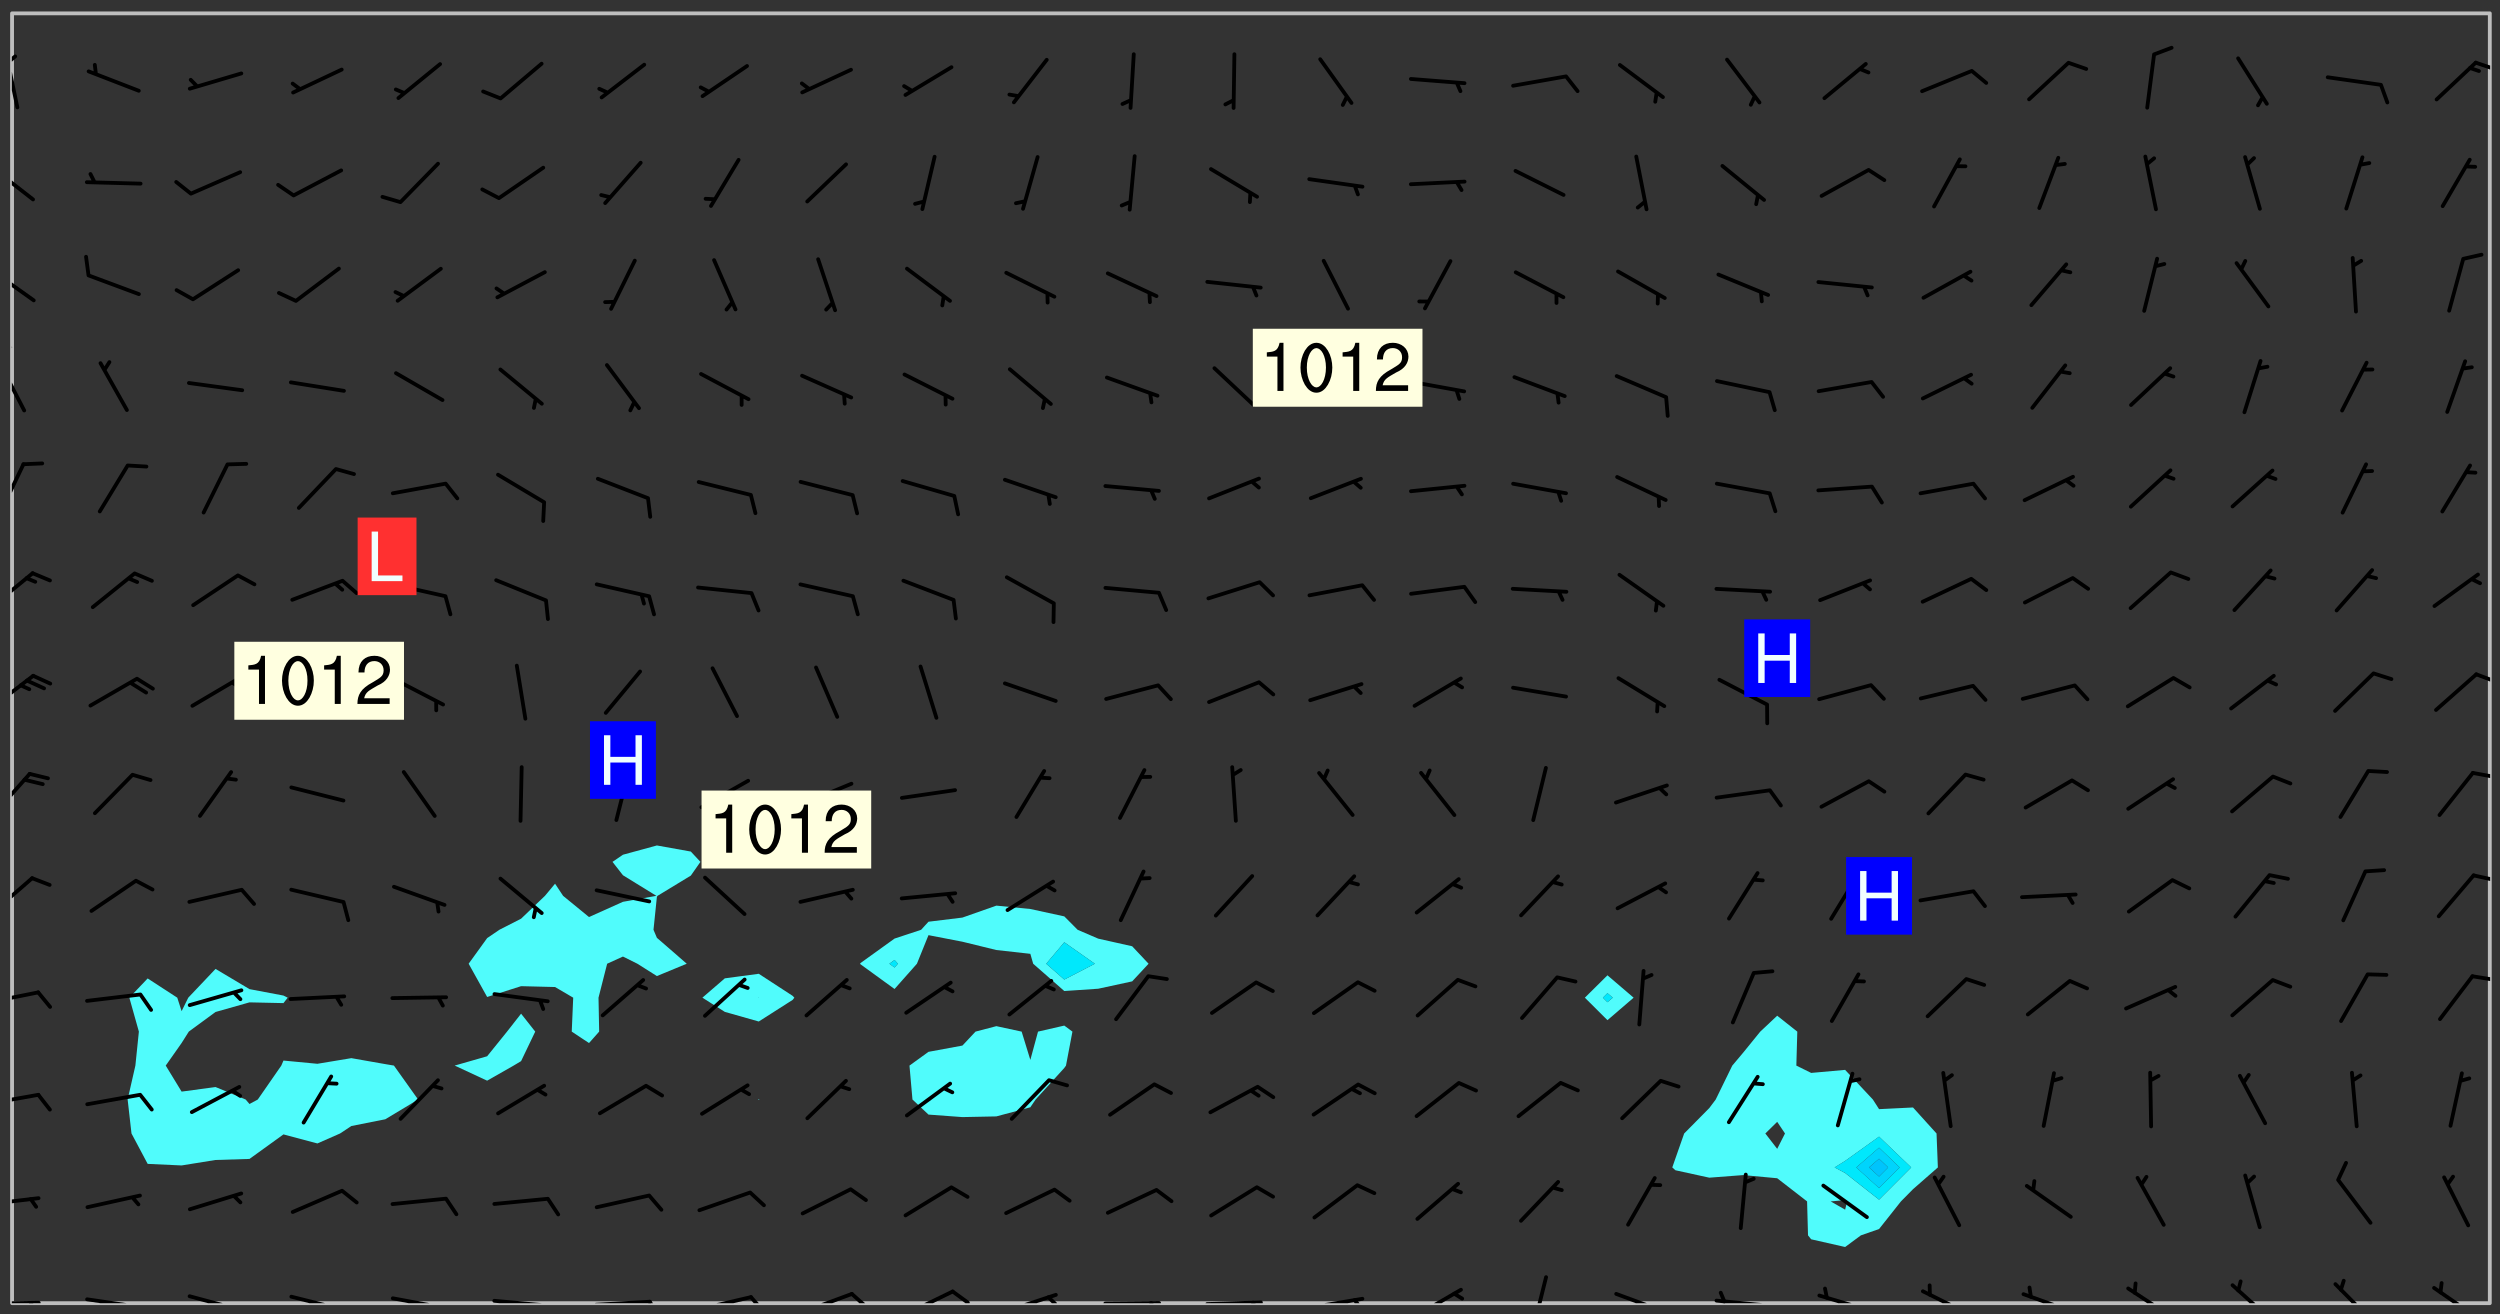 <svg xmlns="http://www.w3.org/2000/svg" role="img" xmlns:xlink="http://www.w3.org/1999/xlink" viewBox="142.45 309.95 326.84 171.84"><rect x="142.45" y="309.95" width="326.84" height="171.84" fill="#333333" stroke="none"/><defs><clipPath id="a"><path d="M144 311.672h1v168.656h-1zm0 0"/></clipPath><clipPath id="b"><path d="M144 311.672h324v168.656H144zm0 0"/></clipPath><clipPath id="c"><path d="M467 311.672h1v168.656h-1zm0 0"/></clipPath><clipPath id="d"><path d="M144 480h4v.328h-4zm0 0"/></clipPath><clipPath id="e"><path d="M146 480h2v.328h-2zm0 0"/></clipPath><clipPath id="f"><path d="M153 479h9v1.328h-9zm0 0"/></clipPath><clipPath id="g"><path d="M160 480h2v.328h-2zm0 0"/></clipPath><clipPath id="h"><path d="M166 479h9v1.328h-9zm0 0"/></clipPath><clipPath id="i"><path d="M173 480h2v.328h-2zm0 0"/></clipPath><clipPath id="j"><path d="M180 479h8v1.328h-8zm0 0"/></clipPath><clipPath id="k"><path d="M187 480h2v.328h-2zm0 0"/></clipPath><clipPath id="l"><path d="M193 479h8v1.328h-8zm0 0"/></clipPath><clipPath id="m"><path d="M200 480h2v.328h-2zm0 0"/></clipPath><clipPath id="n"><path d="M206 479h9v1.328h-9zm0 0"/></clipPath><clipPath id="o"><path d="M213 480h3v.328h-3zm0 0"/></clipPath><clipPath id="p"><path d="M220 479h8v1.328h-8zm0 0"/></clipPath><clipPath id="q"><path d="M227 479h2v1.328h-2zm0 0"/></clipPath><clipPath id="r"><path d="M233 479h8v1.328h-8zm0 0"/></clipPath><clipPath id="s"><path d="M240 479h3v1.328h-3zm0 0"/></clipPath><clipPath id="t"><path d="M246 478h9v2.328h-9zm0 0"/></clipPath><clipPath id="u"><path d="M253 478h3v2.328h-3zm0 0"/></clipPath><clipPath id="v"><path d="M260 478h8v2.328h-8zm0 0"/></clipPath><clipPath id="w"><path d="M266 478h4v2.328h-4zm0 0"/></clipPath><clipPath id="x"><path d="M273 478h8v2.328h-8zm0 0"/></clipPath><clipPath id="y"><path d="M279 479h2v1.328h-2zm0 0"/></clipPath><clipPath id="z"><path d="M286 480h9v.328h-9zm0 0"/></clipPath><clipPath id="A"><path d="M292 480h2v.328h-2zm0 0"/></clipPath><clipPath id="B"><path d="M300 479h8v1.328h-8zm0 0"/></clipPath><clipPath id="C"><path d="M306 480h2v.328h-2zm0 0"/></clipPath><clipPath id="D"><path d="M313 479h8v1.328h-8zm0 0"/></clipPath><clipPath id="E"><path d="M319 479h2v1.328h-2zm0 0"/></clipPath><clipPath id="F"><path d="M327 478h7v2.328h-7zm0 0"/></clipPath><clipPath id="G"><path d="M342 476h3v4.328h-3zm0 0"/></clipPath><clipPath id="H"><path d="M353 478h8v2.328h-8zm0 0"/></clipPath><clipPath id="I"><path d="M366 479h9v1.328h-9zm0 0"/></clipPath><clipPath id="J"><path d="M367 478h2v2.328h-2zm0 0"/></clipPath><clipPath id="K"><path d="M380 479h8v1.328h-8zm0 0"/></clipPath><clipPath id="L"><path d="M393 478h8v2.328h-8zm0 0"/></clipPath><clipPath id="M"><path d="M406 478h8v2.328h-8zm0 0"/></clipPath><clipPath id="N"><path d="M420 478h7v2.328h-7zm0 0"/></clipPath><clipPath id="O"><path d="M434 477h6v3.328h-6zm0 0"/></clipPath><clipPath id="P"><path d="M447 477h6v3.328h-6zm0 0"/></clipPath><clipPath id="Q"><path d="M460 478h7v2.328h-7zm0 0"/></clipPath><clipPath id="R"><path d="M144 466h4v2h-4zm0 0"/></clipPath><clipPath id="S"><path d="M144 452h4v3h-4zm0 0"/></clipPath><clipPath id="T"><path d="M144 439h4v3h-4zm0 0"/></clipPath><clipPath id="U"><path d="M465 437h3v2h-3zm0 0"/></clipPath><clipPath id="V"><path d="M144 424h3v6h-3zm0 0"/></clipPath><clipPath id="W"><path d="M465 424h3v2h-3zm0 0"/></clipPath><clipPath id="X"><path d="M144 410h3v7h-3zm0 0"/></clipPath><clipPath id="Y"><path d="M465 410h3v2h-3zm0 0"/></clipPath><clipPath id="Z"><path d="M144 398h4v5h-4zm0 0"/></clipPath><clipPath id="aa"><path d="M465 397h3v3h-3zm0 0"/></clipPath><clipPath id="ab"><path d="M144 384h3v6h-3zm0 0"/></clipPath><clipPath id="ac"><path d="M144 370h2v8h-2zm0 0"/></clipPath><clipPath id="ad"><path d="M144 357h2v7h-2zm0 0"/></clipPath><clipPath id="ae"><path d="M144 355h1v3h-1zm0 0"/></clipPath><clipPath id="af"><path d="M144 344h4v6h-4zm0 0"/></clipPath><clipPath id="ag"><path d="M144 331h4v6h-4zm0 0"/></clipPath><clipPath id="ah"><path d="M144 316h1v9h-1zm0 0"/></clipPath><clipPath id="ai"><path d="M144 317h1v2h-1zm0 0"/></clipPath><clipPath id="aj"><path d="M465 317h3v3h-3zm0 0"/></clipPath><g id="ak" clip-path="url(#clip1)"><path fill="#fff" fill-opacity="0" fill-rule="evenodd" d="M0 0h1000v1000H0zm0 0"/><path fill="#d3d3d3" fill-opacity="0" fill-rule="evenodd" d="M162.152 355.867l-.234.293.059.234.117.172.176.234.293.348.113.059.117-.172.059-.234.176-.176.465-.176h.699l.234.293.289.816.059.176.176.23.352.234.699.699.172.176.234.348.234.41.289.582.41.465.23.234.234.176.117.23.176.293.172 1.164v.234l.059.289.059.117.117.117.348.41.117.172.176.176.176.234.117.172.172.352.059.234.234.406.234-.059-.176.176-.059.93h-.582l-.234-.113-.348.113-.117.117-.059.293-.059.176-.117.172-.465.293-.059.234-.059.113v.645l.059.172v.41l.059.059v.406l.059.406.117.176.059.059.23.641-.059.293v.699l-.059.582v.234l-.059.23-.055.352v1.922l.055.117h.426l-.367.117-.023.352.891 1.168 1.742.539 1.34.359v.539l.09.809.535.715 1.52.27.891-.086.09 1.164.535.18 1.16-.18 2.055-.984 1.16-.363 1.879-.176 1.695-.18-.18.719-1.516.086-1.25.09-.805.27-1.074.809.27.719.535.898-.18.625-.266.809.266 1.078.625.898.805.18 1.25-.18-.266.723.098.504.055.293v.172l.059.293v.406l.176.117.352.117h.406l.293-.176.113-.117.059-.117.117-.23.059-.176.352-.465.23-.176.176-.059.176.059.059.176.117.988.055.469.059.172.117.234.176.059.816.059h.289l.117.234.059.406.059.352v1.105l.117.293.117.348.289.699.176.352.582.754.352.176.172.059.469.234.641.465.348.234.293.176.293.055.23.062.816.348.293.176.113.172.352.352.117.176.523.641v.289l.059.352v.348l.059.352.059.289.117.059.172.059h.176l.582.234.176.117.176.289.176.234.113.234.293.23.117.117v.41l.059.055.289.234.234.117.059.117.117.172.059.117.23.234.059.176.234.059.117.059-.117.113-.059.117v.117l-.117.293-.117.289v.582l.176.117.117.059.059.117.117.117.113.059.176.348.059.352.059.406v.176l-.059.176-.117.699v.172l.117.176.293.293h.406l.176.117.117.172.117.293v.234h-.527l-.23-.234h-.234l-.176.059-.059.699.059.348.117.176.176.41.117.23.289.469.176.055h.523l.234.059.758.641.059.293v.234l.059.059.23.348v.352l-.117.172v.293l.293.289.293.176.172.059.293.176.293.117.582.406.289.234.293.176.219.16.016.012.23.176.641.523.176.234.117.176.176.176.113.172v.641l.117.176.469.117.582.117.234.059.23.113.293.117.113.059.586.352.289.172.176.062.176.055.176.059.699.352.289.176.234.055.289.176.234.117.641.406.293.117.172.059.234.059.41.059.23.059.234.117.059.172-.41.176.469.059.059.293.113.234.176.055.234.059.176.059.406.117.641.234.117.172.059.234v.176l-.059.117-.059.406.234.234.117.059.348.117.641.23.176.117.289.117.176.176.234.465.582 1.105.176.176.348.176.176.117.352.117 1.047.523.234.059.465.113.293.059.465.176.758.582.234.234.348.465.176.176.289.234.816.699.293.176.289.289.293.176.293.289.695.641.176.176.293.234.289.234.469.289.641.582.348.234.234.293.348.348.352.465.934.992.348.406.117.176.234.059.113.117.645.176.23.113.234.059.293.176.23.117.934.699.406.406.234.176.406.176.234.117.816.348.348.234.234.117.293.289.23.117.758.352.352.172.23.059.293.117.234.059.871.176h.816l.469.23.172.059.875.699.465.117.293.059.176.059.23.059.469.059.348.059.352.059.406.059h.293l.172.059v.23l.176.176h.293l.348.059.352.059.699.117h.641l.465-.234.293-.176.172-.117.41-.172.289-.176.934-.465.469-.293.523-.293.465-.172.465-.176 1.051-.465.289-.117.41-.117.289-.117.527-.176 1.516-.699.582-.348.289-.059.293-.059.348-.117.875-.23.352-.117h.113l.234-.059.875-.234.234-.059h.812l.352-.059.816-.117.172-.059.352-.055.293-.059.23-.059.816-.176.176-.059h.348l.234-.059.465-.117.758-.172.234-.059h.348l.41-.117.289-.059 1.285-.059h.289l.41-.059.23-.059h.176l.875-.117h.406l.41-.117h.348l.352-.113.871-.059h1.75l1.047.289.41.117.289.117.352.117.289.117 1.051.172.289.059h.293l.293.059.172.059.41.059.172.059.117.059h.117l.117.059.352.059h.113l.41.066 1.922.395 1.926.395 1.52.449 1.695.719 2.145.805 1.605-.719 1.43-.805 1.16-1.078 1.25-.449 3.035-.719 1.875-.359 2.145-1.348 2.234-1.254 2.5-1.258 1.695-.449 1.785-.18 1.16-.27.625.539 1.34-.27.715-.988.984-1.344.445-.18.805-.359 1.875-.539 1.785-.449 1.25-.27 1.16-.09 1.699-.09 1.961-.27 1.25-.09h.539l.625-.09h.891l2.145-.18 2.41-.18 2.59-.09 1.695.18 1.609.09 1.43.359 1.16.719 1.875.988 1.16 1.527.266.715.629.09.355.898.535.539.535 1.527 1.074.359h.535l-.805.535.09 1.707.715 2.695.891.805.895.988.715 1.258 1.785.539 1.52-.18.355 1.344 1.609-.805.98-.539.27.27.316-.215.219-.145.801.449.449-.359h.355l.535-.27.539-.719.535-.27.625-.988 1.16.449.84.371 1.395.617 1.695-.18h1.605l1.785.09.18-1.707.535-1.344.805.27.492.848.402.406-.09.539v.359l.715.449.711-.27h1.43l.359.988.445 1.258.715 1.344 1.25.629 1.695.629.715-.18.18-.539.98-.09.449.359.086 1.258-.266.629-.535.18v.539l.715.984.266.539.984.988.801 1.078-.266.359-.09.898-.625 2.332-.355 2.066-.09 1.793-.18.719-.09.539v1.438l-.98 1.883-.359 1.707-.535.898-.805 1.168-.266.539 2.055 1.254.086.359-.355.539-.09-.18v.809l.09 1.438-.445.715-1.074.094-.266.715.535.898.805.719 1.16.809 1.34.27.445.359-.355.449-1.789-.09-1.25-.449-.715-.719-.625-.09-.176 3.59-.188 1.309h89.359V311.703h-55.27v49.082l.762.125 3.289.543 2.023 2.836v2.754l2.352.332 2.348.332h4.051l-1.379 4.16-2.023.707-2.023.703-.543.344-2.594 1.617-.188.117-2.023-2.078-.73-2.742-2.672-2.078-1.375-3.5-.066-.082-1.957-2.672 2.75-1.418v-49.082H294.422v91.414l.117.031.133.012.074.074.105.047.09.059.086.059.09.059.297.297.059.09.031.117.027.117.016.137-.031.117-.059.09-.059.086-.043.105-.047.102-.027.121v.145l.176.27.148.148.074.086.074.074.043.105.062.09.059.086.043.105.059.09.047.102.043.105.059.086.117.18.074.074.062.086.059.09.043.105.059.09.059.086.062.09.059.09.043.102.117.18.074.074.059.086.074.074.09.059.105.047h.148l.133-.016.133.016.102-.047.074-.074.047-.102-.016-.133v-.148l-.047-.105-.027-.117-.047-.102-.027-.121-.043-.102-.062-.09-.043-.102-.043-.105-.031-.117-.016-.133-.012-.137.086-.059.059-.086.121-.031.043.105.016.133v.117l.059.102.059.09.09.059.148.148.059.09.043.105-.012.102.086.059.105.047.086.059.09.059.074.074-.117.027-.105.047-.086.059-.074.074-.059.09-.062.086-.027.121-.047.102-.043.105-.031.117-.012.133-.016.133v.148l.027.117.047.105.043.102.059.09.074.074.09.059.074.074.09.059.059.09.043.105.047.102.117.031.133.016h.148l.117-.031.105.043.043.105.047.102.027.121L299.5 410l.027.117.031.121.027.117.105.043.102.047.133-.016.148.148.062.086.074.074.07.074.09.062.105.043.102.043.117.031.137.016.117-.031.074-.074.027-.117-.012-.133-.031-.121-.027-.117.043-.105h.117l.09.062.117.027h.148l.133.016h.148l.133.016.133-.016h.148l.133-.016.133-.012.137.012.117-.027.133-.016.191-.059-.059.176-.016.133-.027.121-.016.133-.059.086-.133.016-.105.047-.105.043-.117.031-.117.027-.266.031h-.148l-.133.016-.074.074.059.086.148.148.117.18.074.07.09.062.09.059.086.059.09.059.102.043.105.062.105.043.086.059.105.047.102.043.18.117.059.09-.043.102-.047.105.016.133.223.223.059.09.043.102.031.121.043.102.016.133.031.117.012.137.031.117.148.148.102.043.105.043.117.031.133.016.137.016h.117l.117-.031.09-.059.043-.105.047-.102.043-.105.031-.117.012-.133v-.148l-.012-.133-.016-.133-.031-.117-.043-.105-.047-.105-.043-.102-.043-.105-.016-.133.016-.133.027-.117.031-.117.027-.121.047-.102.09-.059.086-.062.074-.074.09-.059.223-.223.059-.086.074-.074.117-.18.059-.086v-.148l-.074-.074-.102-.047-.105-.043-.102-.043-.059-.09-.047-.105-.027-.117.09-.059.117-.031.102-.043.18-.117.148-.148.012-.133-.012-.105-.09-.059-.133.016h-.148l-.133.016-.133-.016-.121-.031-.086-.059-.074-.074-.059-.09-.062-.086-.117-.18-.059-.086.031-.121.086-.059.121-.031.059-.086v-.121l-.031-.117-.059-.09-.059-.086-.047-.105-.027-.117-.016-.133.059-.09.074-.074.09-.059.117-.18.074-.074.059-.086.148-.148.121-.031.133-.016.133.016.074.074.043.105.016.133-.031.117-.117.031-.133.012-.148.148-.043.105-.047.102-.027.121-.031.117v.148l.031.117.043.105.059.09.074.07.074.074.117.031.121.027.117-.027.133-.016h.117l.09.059.074.074.047.105.059.086.102.047.133.016.105.043.086.059-.012.105-.074.074-.18.117-.059.09-.09.059-.07.074-.074.074-.062.09-.027.117-.016.133.016.133-.016.133v.148l.016.133.027.117.031.121.074.074.09.059.086.059.09.059.117.031v.086l-.102.047-.09.059-.266.031-.117.027h-.148l-.105.043-.102.047-.059.09-.062.234-.012.133-.031.121-.016.133v.293l-.012.133.012.137.016.133.133.016.133.012.121.031.086.059.074.074.047.105.043.102.016.133v.445l-.016.133v.445l.031.266.027.117.016.133.031.117.086.211.031.266v.148l-.031.117-.027.117-.031.121-.027.117-.031.117-.031.121-.012.133-.016.133.09.059.117-.031.102.016.047.105-.031.266v.441l-.043.105-.047.105-.043.102-.043.105-.059.086-.031.121-.043.117-.031.117-.016.133.016.133.059.09.105.047.086.059.059.086-.012.137-.031.117-.043.102v.445l-.016.133v.148l-.031.117-.043.105-.027.117-.047.105-.043.102-.031.121-.027.117-.031.133-.031.117-.027.117-.043.105-.031.117-.031.121-.012.133-.016.133v.297l.027.117v.148l.047.398.027.117.059.09.121.031h.148l.133-.016.059.09v.117l-.059.09-.09.059-.102.043-.105.047-.09.059-.086.059-.137.016-.117-.031-.133-.016-.102.047-.062.086-.012.137-.016.133-.031.117-.027.117-.016.133-.031.121v.297l.016.133.031.117v.148l.012.133v.148l-.027.117-.047.102-.027.121-.031.117-.059.09-.074.074-.102.043-.105.047-.117.027-.121.031-.102-.047.059-.086.105-.047.027-.117.031-.117.027-.121.031-.117v-.148l.016-.133-.031-.117-.043-.105-.105.016-.074.074-.102.043-.09.062-.074.074-.043.102-.016.133-.031.117L304.25 426l-.031.117-.027.117-.031.121-.027.117-.031.117-.043.105-.09.059h-.09l-.117-.031-.031-.086.016-.137-.031-.117v-.148l-.012-.133v-.148l-.062-.234-.027-.121-.043-.102-.047-.105-.059-.086-.059-.09-.043-.105-.062-.086-.148-.148-.07-.074-.105-.047-.105-.043-.102-.043-.297-.297-.09-.074-.086-.059-.105-.043-.09-.062-.086-.059-.105-.043-.09-.059-.086-.062-.074-.07-.105-.047-.086-.059-.105-.043-.09-.062-.102-.043-.105-.043-.086-.059-.105-.047-.105-.043-.102-.047-.09-.059-.102-.043-.105-.043-.09-.062-.117-.027-.133-.016-.133.016H299.75l-.133.016-.117-.031-.09-.059-.074-.074-.09-.059-.102-.047h-.148l-.121-.027-.102-.043-.074-.074-.117-.18-.09-.059-.102-.043-.09-.062-.105-.043-.09-.059-.086-.059-.105-.047-.059-.086-.059-.09-.043-.105-.047-.102-.074-.074-.086-.059-.074-.074-.09-.059-.223-.223-.043-.105-.031-.266.105-.043h.145l.105.043.074.074.09.059.086.059.105.047.09.059.148.148.07.074.148.148.062.086.074.074.086.059.074.074.09.062.09.059.086.059.27.176.102.047.105.043.102.043.047-.074.059-.086.074-.074.07-.074.105.043.074.074.059.09.043.102.047.105.043.105.121.027.117-.027.074-.09.043-.105.059-.09.074-.074.105-.043.117-.027.133.012.09.059.148.148.059.09.043.105.047.102.043.105.043.102.105.047.105.043.133.016.086-.059.059-.09.074-.074.105-.043.117.027.105.047.102.043.105.043.102.047.18.117v.117l-.016.133.016.133.016.137.059.086.102.047.121.027.117.031h.148l.117-.031.059-.09.18-.117.059-.09.074-.074.059-.086.117-.18.18-.117.117.031.09.059.043.074-.016.133v.117l.09.059h.148l.133-.016.133-.012.266-.031.105-.043.117-.031.121-.027.074-.074.07-.074.062-.09-.016-.105-.047-.102-.102-.043-.105-.016-.117.027-.266.031h-.148l-.074-.074-.09-.059-.117-.031-.117-.027-.133-.016h-.148l-.133.016h-.297l-.105-.047-.148-.148-.043-.102-.059-.09.223-.223.086-.059.105-.043.117-.031.133-.016.133.016.137.016.102.043.133-.012.09-.062.102-.043.062-.09-.047-.102-.09-.059-.117-.031-.102-.043-.059-.09-.062-.09v-.117l.016-.133.105-.047.074-.07v-.121l-.09-.059-.031-.117.09-.059.074-.074.043-.105.059-.09.047-.102.016-.133v-.148l-.047-.105-.043-.102-.09-.059-.133-.016-.102-.043-.137-.016-.117-.031h-.445l-.133-.016-.133-.012-.133-.016-.117-.031h-.148l-.133-.016-.133-.012-.266-.031-.121-.043-.086-.059-.074-.074v-.148l.012-.133.105-.047.102-.043.133-.016h.152l.133-.016h.293l.121.031.102.043.09.059.234.062.121-.047.09-.059.102-.043.133-.016.105.043.102.047.133.012.121-.027h.145l.121-.031.117-.027.105-.047.074-.074.086-.059.148-.148.059-.086.047-.105.027-.117.016-.105-.102-.043-.09-.059-.117-.031-.105-.043-.09-.062-.074-.086-.074-.074-.102-.043-.105-.047-.102-.043-.059-.09-.047-.102-.086-.211-.062-.086-.059-.09-.074-.074-.086-.059h-.27l-.117.031-.09.059-.102.043-.133.016-.105-.016-.027-.117-.062-.09-.117-.031-.102-.043-.148-.148-.031-.117-.016-.105.074-.074.18-.117.117-.027.117-.031.137.016.102.043.105.043.102.047.105.043.117.031.133.016.117.027.133.016.105-.016.09-.059-.074-.074-.105-.043-.074-.074-.074-.09-.148-.148-.086-.059-.09-.059-.074-.074-.09-.059-.102-.047-.121-.027-.102-.047-.105-.043-.117-.031-.102-.043-.121-.031h-.148l-.117.031-.105.043-.086.062-.18.117-.086.059-.09.059-.105.047-.086.059-.105.043-.102.043-.105.047-.074.074-.059.09-.059.086-.047.105-.059.086-.074.074-.133-.012-.117-.031h-.117l-.074.074-.09.059-.074.074-.09.059-.086.059-.105.047-.102.043-.137.016-.102-.043-.148-.148-.105-.047h-.086l-.105.047-.102.043-.121.031-.117-.031-.074-.074v-.117l.031-.121.074-.07.059-.09.074-.074.117-.031.105-.043h.293l.133-.016.137-.016.102-.043.09-.059.102-.047.09-.059.133-.012.09.059.133.012.09-.059.086-.059.105-.043.09-.059.086-.062.09-.059.148-.148.059-.086.059-.09.105-.043.133-.016.117.027.121.031.059-.059.059-.09.031-.266.027-.117.105.012.133.016.102-.043.09-.059.059-.09.074-.074.059-.09.047-.102.012-.133-.012-.133-.047-.105-.148-.148-.059-.09-.059-.086-.043-.105v-.445l.016-.133v-.148l.012-.133-.059-.059-.09.059-.102-.043-.18-.117-.086-.059-.062-.09-.059-.09-.074-.074-.086-.059-.121.031-.102.012-.105.047-.086.059-.105.043-.148.148-.09.059-.086.059-.09.062-.105.043-.133.016v-.121l.105-.043.117-.031.074-.07.043-.105v-.148l-.027-.117-.148-.148-.133-.016h-.148l-.117.031-.105.043-.102.043-.09.062-.117.027-.074-.074.012-.133-.043-.102-.043-.105-.09-.059-.117.027-.121.031-.117.031-.102.043-.121.031-.102.043-.105.043-.09.059-.102.016v-.117l.016-.133-.059-.09-.074.043-.148.148-.059.09-.074.074-.047.105-.043.102-.074.074-.059.09-.074.074-.059.086-.074.074-.09.062-.074.07-.074.074-.102.016-.133.016-.105-.043v-.121l.148-.148.043-.102.059-.09.047-.102.043-.105.059-.09.031-.117.043-.102.031-.121.027-.117.047-.105.043-.102.043-.105.074-.07.09-.062.09-.059.102-.043h.297l.266-.031.105-.043-.074-.074-.117-.031-.105-.043-.09-.059-.102-.047-.09-.059-.102-.043-.105-.043-.09-.062-.086-.059-.105-.043-.102-.043-.121-.031-.117-.031-.102-.043L297.5 410.25l-.102-.043-.09-.059-.043-.105-.016-.133.102-.043.133-.016.137.016.133-.016.102-.043.059-.09.016-.105-.09-.059-.074-.074-.102-.043-.09-.059-.148-.148-.043-.105-.016-.133v-.293l-.059-.09-.09-.059-.074-.074-.043-.105-.031-.117-.059-.09-.074-.074-.117-.027-.074-.074-.09-.059-.09-.062-.086-.059-.074-.074-.059-.086-.047-.105-.086-.059-.148-.148-.195-.059-.133.016-.102.043-.074.074-.047.102-.043.105-.059.09-.059.086-.297.297-.09.059h-.086l-.062-.086-.043-.105.031-.117.059-.09.027-.117-.012-.133-.09-.062-.105.047-.117.027-.117.031-.27.176-.102.047-.117.027-.105.047-.09.059-.102.043-.059-.086-.047-.105.016-.133.047-.105.07-.074.074-.07.059-.09v-.148l-.043-.105h-.238l-.102.047-.031.117-.027.117-.031.121-.074.043-.133.016-.074-.047-.043-.102-.043-.105-.047-.102-.043-.105-.121.031-.102.043-.133.016-.117.031-.105.043-.09.059-.102.047-.121.027-.133.016-.102-.043-.059-.09-.047-.105-.043-.102-.043-.105v-.117l.059-.09.086-.059.18-.117.102-.047.105-.043.105-.059.102-.043.09-.062.102-.043.105-.059.102-.047.09-.059.105-.043.102-.043.09-.062.102-.043.137-.016.117.031.102.043.121.031.102.043.105.047.102.043.105.043.102.047.105.043.102.043.105.047.086.059.105.043.117.031.105.043.102.047.09.059.105.043.102.043.105.047.117.027.102.047.121.027h.148l.086-.059.016-.102.059-.09-.027-.117-.074-.074-.117-.18-.074-.074-.09-.074-.18-.117-.086-.059-.105-.043-.102-.047-.27-.176-.059-.09-.074-.074-.059-.09-.043-.102-.031-.117-.016-.137v-.562l-.012-.133-.016-.133-.031-.117-.016-.133-.012-.133-.031-.121-.223-.223-.059-.086-.016-.105.031-.117.133-.016v-91.414H172.992v1.453l-.059.234-.352 1.051-.172.523-.117.348-.176.41-.117.172-.234.293-.23.059h-.352l-.117.059-.23.406v.293l.117.176.23.23.117.234.641.758.293.465.176.234.23.352.234.348.641.816.176.465.172.41.117.695.176.469.117 1.398.059.465v.875l.117 1.047v4.781l-.059.465-.352 1.281-.176.523-.113.41-.352.93L172.934 336l-.234.582-.117.176-.172.348-.176.406-.352.816-.059.293-.113.293-.117.289-.059.176-.117.875-.059.406-.059.117-.059.176-.059.172-.23.527-.117.172v.234l-.117.234-.059.172-.176.586v.289l-.059.176v.293l-.059.113-.059.527v.172l-.055.234v2.621l-.176.816-.117.176-.176.234-.117.172-.113.234-.586.934-.23.289-.293.465-.176.234-.289.352-.352.699-.113.23-.176.41-.176.23-.406.527-.816.699-.293.172-.289.234-.176.117-.176.176-.523.406-.527.176-.172.176-.234.055-.641.176h-.758m12.211 31.023l-1.074.449.359.895 1.25-.715.445-.539-.98-.09"/><path fill="#d3d3d3" fill-opacity="0" fill-rule="evenodd" d="M201.508 416.598h-.895l.449.629.98.359.805-.09.445-.988-.176.09-.715-.355-.895.355m154.621 59.07l-.059-.523v-.293l.113-.293.059-.23.469-.469h.113l.117-.113.117-.059h.176l.234-.059h.348l.234.059.117.059.23.172.059.176.117.582v.293l-.117.176-.172.289-.176.176-.527.523-.23.234-.117.059h-.176l-.117-.059-.406-.293-.176-.117-.117-.059-.059-.113-.055-.117m6.641-10.957l-.059-.172v-1.109l.059-.172.176-.059.172-.059h.176l.234-.059.117.059.059.699-.059.172-.117.176-.117.059-.234.523-.113.059h-.234l-.059-.117m9.613-14.391l-.117-.176v-.699l.293-.875.117-.172.176-.352.113-.23.117-.293.352-.758.117-.23.172-.234h.176l.117-.059h.641l.117.059.234.234.172.113.352.293.117.117.113.176v.113l.117.059.117.117v.699l-.059.176v.23l-.059.176-.348 1.051-.117.23-.117.234-.117.059-.23.234-.641.289h-.875l-.41-.117-.641-.465"/><path fill="none" stroke="#bebebe" stroke-linecap="round" stroke-linejoin="round" stroke-miterlimit="10" stroke-width=".5" d="M467.957 311.695H144.027v168.625h323.93v-168.625"/><g clip-path="url(#a)"><path fill="#fff" fill-opacity="0" fill-rule="evenodd" d="M144 475.891v4.438h.004H144V311.672h.004H144v164.219"/></g><g clip-path="url(#b)"><path fill="#fff" fill-opacity="0" fill-rule="evenodd" d="M144.004 480.328V311.672h26.625v124.949l-3.566 3.762-.871 1.762-.566-1.762-3.871-2.516-2.395 2.516 1.246 4.438-.457 4.441-1.012 4.438.504 4.438 2.113 3.977 4.438.203 4.438-.715 4.438-.137 4.441-3.207 4.438 1.184 2.965-1.305 1.473-.977 4.438-.879 4.289-2.582-3.16-4.438-1.129-.191-4.438-.781-4.438.738-4.438-.422-.281.656-3.078 4.438-1.082.586-.5-.586-3.938-1.633-4.438.598-2.074-3.402 2.074-2.949.941-1.492 3.496-2.566 4.438-1.258 4.441.098.555-.711-.555-.277-4.441-.84-4.438-2.645V311.672h57.699v108.812l-4.438 1.211-1.367.934 1.367 1.75 4.371 2.691-4.371.781-4.438 1.992-3.387-2.773-1.051-1.586-1.32 1.586-3.121 2.988-2.836 1.449-1.602 1.09-2.418 3.348 2.418 4.348 4.438-1.414v3.598l-1.836 2.344-2.602 3.223-4.246 1.219 4.246 1.973 3.465-1.973.973-.582 1.848-3.859-1.848-2.344v-3.598l4.441.113 2.371 1.391-.191 4.438 2.258 1.496 1.328-1.496-.086-4.438 1.129-4.438 2.066-.938 1.887.938 2.551 1.613 3.902-1.613-3.902-3.387-.445-1.051.445-4.312.082-.125 4.355-2.648 1.254-1.793-1.254-1.348-4.438-.797v-108.812h13.316v125.586l-4.438.598-2.93 2.527 2.93 1.855 4.438 1.262v10.156l-.074.043.074.051.094-.051-.094-.043V443.5l4.438-2.832.215-.285-.215-.234-4.438-2.891V311.672h31.066v116.676l-4.438 1.562-4.438.543-.965 1.055-3.473 1.148-4.441 3.195-.066.094.066.078 4.441 3.223 2.926-3.301 1.512-3.738 4.438.859 4.438 1.086 4.441.496.371 1.297 4.066 3.566v4.52l-3.434.789-1.004 3.699-1.137-3.699-3.305-.715-2.727.715-1.711 1.824-4.438.82-2.484 1.797.391 4.438 2.094 1.969 4.438.328 4.438-.09 4.441-1.191.691-1.016 3.746-4.125.223-.312.844-4.441-1.066-.789v-4.52l4.438-.301 4.438-.961 2.145-2.305-2.145-2.285-4.438-.996-2.691-1.156-1.746-1.754-4.438-.965-4.441-.441V311.672h79.891v125.785l-2.953 2.926 2.953 2.941 3.422-2.941-3.422-2.926V311.672h22.191v131.066l-2.215 2.082-2.223 2.738-1.434 1.703-2.168 4.438-.836 1.113-3.285 3.324-1.152 3.281-.402 1.156.402.367 4.438.973 4.438-.34 4.438.414 3.906 3.027.121 4.438.414.516 4.438 1.008 2.062-1.523 2.375-.828 2.859-3.609 1.578-1.598 3.25-2.844-.172-4.438-3.078-3.402-4.438.219-.805-1.254-3.633-3.879-4.438.398-1.938-.957.125-4.441-2.629-2.082v-131.066h93.203v168.656H144.004"/></g><path fill="#50fcfc" fill-rule="evenodd" d="M159.641 458.137l-.504-4.438 1.012-4.438.457-4.441-1.246-4.438 2.395-2.516 3.871 2.516.566 1.762.871-1.762 3.566-3.762 4.438 2.645 4.441.84.555.277-.555.711-4.441-.098-4.438 1.258-3.496 2.566-.941 1.492-2.074 2.949 2.074 3.402 4.438-.598 3.938 1.633.5.586 1.082-.586 3.078-4.438.281-.656 4.438.422 4.438-.738 4.438.781 1.129.191 3.16 4.438-4.289 2.582-4.438.879-1.473.977-2.965 1.305-4.438-1.184-4.441 3.207-4.438.137-4.438.715-4.438-.203-2.113-3.977m46.496-6.902l-4.246-1.973 4.246-1.219 2.602-3.223 1.836-2.344 1.848 2.344-1.848 3.859-.973.582-3.465 1.973m0-10.941l-2.418-4.348 2.418-3.348 1.602-1.09 2.836-1.449 3.121-2.988 1.32-1.586 1.051 1.586 3.387 2.773 4.438-1.992 4.371-.781-4.371-2.691-1.367-1.75 1.367-.934 4.438-1.211 4.438.797 1.254 1.348-1.254 1.793-4.355 2.648-.082.125-.445 4.312.445 1.051 3.902 3.387-3.902 1.613-2.551-1.613-1.887-.938-2.066.938-1.129 4.438.086 4.438-1.328 1.496-2.258-1.496.191-4.438-2.371-1.391-4.441-.113-4.438 1.414m31.07 1.945l-2.93-1.855 2.93-2.527 4.438-.598v3.105l-.051.02.051.02.027-.02-.027-.02v-3.105l4.438 2.891.215.234-.215.285-4.438 2.832-4.438-1.262m4.438 11.512l-.074-.051.074-.043.094.043-.094.051"/><path fill="#00e8fc" fill-rule="evenodd" d="M241.645 440.402l-.051-.02.051-.02.027.02-.027.02"/><path fill="#50fcfc" fill-rule="evenodd" d="M254.957 436.023l-.066-.078.066-.094 4.441-3.195v2.793l-.676.496.676.5.441-.5-.441-.496v-2.793l3.473-1.148.965-1.055 4.438-.543 4.438-1.562 4.441.441 4.438.965v3.383l-2.363 2.809 2.363 2.07 3.996-2.07-3.996-2.809v-3.383l1.746 1.754 2.691 1.156 4.438.996 2.145 2.285-2.145 2.305-4.438.961-4.438.301-4.066-3.566-.371-1.297-4.441-.496-4.438-1.086-4.438-.859-1.512 3.738-2.926 3.301-4.441-3.223"/><path fill="#00e8fc" fill-rule="evenodd" d="M259.398 436.445l-.676-.5.676-.496.441.496-.441.5"/><path fill="#50fcfc" fill-rule="evenodd" d="M261.742 453.699l-.391-4.438 2.484-1.797 4.438-.82 1.711-1.824 2.727-.715 3.305.715 1.137 3.699 1.004-3.699 3.434-.789 1.066.789-.844 4.441-.223.312-3.746 4.125-.691 1.016-4.441 1.191-4.438.09-4.438-.328-2.094-1.969"/><path fill="#00e8fc" fill-rule="evenodd" d="M281.59 438.016l-2.363-2.07 2.363-2.809 3.996 2.809-3.996 2.07"/><path fill="#50fcfc" fill-rule="evenodd" d="M352.602 443.324l-2.953-2.941 2.953-2.926v2.332l-.598.594.598.598.695-.598-.695-.594v-2.332l3.422 2.926-3.422 2.941"/><path fill="#00e8fc" fill-rule="evenodd" d="M352.602 440.98l-.598-.598.598-.594.695.594-.695.598"/><path fill="#50fcfc" fill-rule="evenodd" d="M361.48 462.941l-.402-.367.402-1.156 1.152-3.281 3.285-3.324.836-1.113 2.168-4.438 1.434-1.703 2.223-2.738 2.215-2.082v13.875l-1.551 1.523 1.551 2.008 1.02-2.008-1.02-1.523v-13.875l2.629 2.082-.125 4.441 1.938.957 4.438-.398 3.633 3.879.805 1.254v3.594l-4.438 3.176-1.375.852 1.375.727v3.543l-1.887.172 1.887 1.078.266-1.078-.266-.172v-3.543l4.438 3.488 4.203-4.215-4.203-4.027v-3.594l4.438-.219 3.078 3.402.172 4.438-3.25 2.844-1.578 1.598-2.859 3.609-2.375.828-2.062 1.523-4.438-1.008-.414-.516-.121-4.438-3.906-3.027-4.438-.414-4.438.34-4.438-.973"/><path fill="#fff" fill-opacity="0" fill-rule="evenodd" d="M374.793 456.613l-1.551 1.523 1.551 2.008 1.02-2.008-1.02-1.523m8.879 10.23l-1.887.172 1.887 1.078.266-1.078-.266-.172"/><path fill="#00e8fc" fill-rule="evenodd" d="M383.672 463.301l-1.375-.727 1.375-.852 4.438-3.176v1.445l-2.977 2.582 2.977 2.703 2.695-2.703-2.695-2.582v-1.445l4.203 4.027-4.203 4.215-4.438-3.488"/><path fill="#00d4fc" fill-rule="evenodd" d="M388.109 465.277l-2.977-2.703 2.977-2.582v1.445l-1.312 1.137 1.312 1.191 1.188-1.191-1.188-1.137v-1.445l2.695 2.582-2.695 2.703"/><path fill="#00c4fc" fill-rule="evenodd" d="M388.109 463.766l-1.312-1.191 1.312-1.137 1.188 1.137-1.188 1.191"/><g clip-path="url(#c)"><path fill="#fff" fill-opacity="0" fill-rule="evenodd" d="M467.996 480.328H468V311.672h-.004H468v168.656h-.004"/></g><g clip-path="url(#d)"><path fill="none" stroke="#000" stroke-linecap="round" stroke-linejoin="round" stroke-miterlimit="10" stroke-width=".5" d="M147.512 480.266l-7.023.125"/></g><g clip-path="url(#e)"><path fill="none" stroke="#000" stroke-linecap="round" stroke-linejoin="round" stroke-miterlimit="10" stroke-width=".5" d="M146.492 480.285l.594 1.07"/></g><g clip-path="url(#f)"><path fill="none" stroke="#000" stroke-linecap="round" stroke-linejoin="round" stroke-miterlimit="10" stroke-width=".5" d="M160.793 480.84l-6.953-1.023"/></g><g clip-path="url(#g)"><path fill="none" stroke="#000" stroke-linecap="round" stroke-linejoin="round" stroke-miterlimit="10" stroke-width=".5" d="M160.793 480.84l.824 2.312"/></g><g clip-path="url(#h)"><path fill="none" stroke="#000" stroke-linecap="round" stroke-linejoin="round" stroke-miterlimit="10" stroke-width=".5" d="M174.023 481.246l-6.785-1.832"/></g><g clip-path="url(#i)"><path fill="none" stroke="#000" stroke-linecap="round" stroke-linejoin="round" stroke-miterlimit="10" stroke-width=".5" d="M174.023 481.246l.547 2.391"/></g><g clip-path="url(#j)"><path fill="none" stroke="#000" stroke-linecap="round" stroke-linejoin="round" stroke-miterlimit="10" stroke-width=".5" d="M187.352 481.188l-6.812-1.715"/></g><g clip-path="url(#k)"><path fill="none" stroke="#000" stroke-linecap="round" stroke-linejoin="round" stroke-miterlimit="10" stroke-width=".5" d="M187.352 481.188l.59 2.383"/></g><g clip-path="url(#l)"><path fill="none" stroke="#000" stroke-linecap="round" stroke-linejoin="round" stroke-miterlimit="10" stroke-width=".5" d="M200.715 480.973l-6.91-1.289"/></g><g clip-path="url(#m)"><path fill="none" stroke="#000" stroke-linecap="round" stroke-linejoin="round" stroke-miterlimit="10" stroke-width=".5" d="M200.715 480.973l.734 2.344"/></g><g clip-path="url(#n)"><path fill="none" stroke="#000" stroke-linecap="round" stroke-linejoin="round" stroke-miterlimit="10" stroke-width=".5" d="M214.074 480.645l-7-.633"/></g><g clip-path="url(#o)"><path fill="none" stroke="#000" stroke-linecap="round" stroke-linejoin="round" stroke-miterlimit="10" stroke-width=".5" d="M214.074 480.645l.953 2.262"/></g><g clip-path="url(#p)"><path fill="none" stroke="#000" stroke-linecap="round" stroke-linejoin="round" stroke-miterlimit="10" stroke-width=".5" d="M227.398 480.133l-7.016.391"/></g><g clip-path="url(#q)"><path fill="none" stroke="#000" stroke-linecap="round" stroke-linejoin="round" stroke-miterlimit="10" stroke-width=".5" d="M227.398 480.133l1.27 2.098"/></g><g clip-path="url(#r)"><path fill="none" stroke="#000" stroke-linecap="round" stroke-linejoin="round" stroke-miterlimit="10" stroke-width=".5" d="M240.629 479.531l-6.844 1.594"/></g><g clip-path="url(#s)"><path fill="none" stroke="#000" stroke-linecap="round" stroke-linejoin="round" stroke-miterlimit="10" stroke-width=".5" d="M240.629 479.531l1.613 1.848"/></g><g clip-path="url(#t)"><path fill="none" stroke="#000" stroke-linecap="round" stroke-linejoin="round" stroke-miterlimit="10" stroke-width=".5" d="M253.816 479.113l-6.594 2.43"/></g><g clip-path="url(#u)"><path fill="none" stroke="#000" stroke-linecap="round" stroke-linejoin="round" stroke-miterlimit="10" stroke-width=".5" d="M253.816 479.113l1.832 1.637"/></g><g clip-path="url(#v)"><path fill="none" stroke="#000" stroke-linecap="round" stroke-linejoin="round" stroke-miterlimit="10" stroke-width=".5" d="M266.996 478.797l-6.32 3.066"/></g><g clip-path="url(#w)"><path fill="none" stroke="#000" stroke-linecap="round" stroke-linejoin="round" stroke-miterlimit="10" stroke-width=".5" d="M266.996 478.797l1.984 1.445"/></g><g clip-path="url(#x)"><path fill="none" stroke="#000" stroke-linecap="round" stroke-linejoin="round" stroke-miterlimit="10" stroke-width=".5" d="M280.488 479.234l-6.676 2.191"/></g><g clip-path="url(#y)"><path fill="none" stroke="#000" stroke-linecap="round" stroke-linejoin="round" stroke-miterlimit="10" stroke-width=".5" d="M279.52 479.551l.883.852"/></g><g clip-path="url(#z)"><path fill="none" stroke="#000" stroke-linecap="round" stroke-linejoin="round" stroke-miterlimit="10" stroke-width=".5" d="M293.98 480.297l-7.027.066"/></g><g clip-path="url(#A)"><path fill="none" stroke="#000" stroke-linecap="round" stroke-linejoin="round" stroke-miterlimit="10" stroke-width=".5" d="M292.957 480.305l.586 1.078"/></g><g clip-path="url(#B)"><path fill="none" stroke="#000" stroke-linecap="round" stroke-linejoin="round" stroke-miterlimit="10" stroke-width=".5" d="M307.293 480.223l-7.023.215"/></g><g clip-path="url(#C)"><path fill="none" stroke="#000" stroke-linecap="round" stroke-linejoin="round" stroke-miterlimit="10" stroke-width=".5" d="M306.27 480.254l.609 1.062"/></g><g clip-path="url(#D)"><path fill="none" stroke="#000" stroke-linecap="round" stroke-linejoin="round" stroke-miterlimit="10" stroke-width=".5" d="M320.562 479.75l-6.934 1.156"/></g><g clip-path="url(#E)"><path fill="none" stroke="#000" stroke-linecap="round" stroke-linejoin="round" stroke-miterlimit="10" stroke-width=".5" d="M319.555 479.918l.746.977"/></g><g clip-path="url(#F)"><path fill="none" stroke="#000" stroke-linecap="round" stroke-linejoin="round" stroke-miterlimit="10" stroke-width=".5" d="M333.449 478.566l-6.078 3.523"/></g><path fill="none" stroke="#000" stroke-linecap="round" stroke-linejoin="round" stroke-miterlimit="10" stroke-width=".5" d="M332.566 479.078l1.043.648"/><g clip-path="url(#G)"><path fill="none" stroke="#000" stroke-linecap="round" stroke-linejoin="round" stroke-miterlimit="10" stroke-width=".5" d="M344.578 476.922l-1.703 6.816"/></g><g clip-path="url(#H)"><path fill="none" stroke="#000" stroke-linecap="round" stroke-linejoin="round" stroke-miterlimit="10" stroke-width=".5" d="M353.746 479.109l6.59 2.438"/></g><g clip-path="url(#I)"><path fill="none" stroke="#000" stroke-linecap="round" stroke-linejoin="round" stroke-miterlimit="10" stroke-width=".5" d="M366.859 479.988l6.992.684"/></g><g clip-path="url(#J)"><path fill="none" stroke="#000" stroke-linecap="round" stroke-linejoin="round" stroke-miterlimit="10" stroke-width=".5" d="M367.875 480.086l-.465-1.133"/></g><g clip-path="url(#K)"><path fill="none" stroke="#000" stroke-linecap="round" stroke-linejoin="round" stroke-miterlimit="10" stroke-width=".5" d="M380.305 479.32l6.73 2.02"/></g><path fill="none" stroke="#000" stroke-linecap="round" stroke-linejoin="round" stroke-miterlimit="10" stroke-width=".5" d="M381.285 479.613l-.242-1.203"/><g clip-path="url(#L)"><path fill="none" stroke="#000" stroke-linecap="round" stroke-linejoin="round" stroke-miterlimit="10" stroke-width=".5" d="M393.84 478.766l6.293 3.129"/></g><path fill="none" stroke="#000" stroke-linecap="round" stroke-linejoin="round" stroke-miterlimit="10" stroke-width=".5" d="M394.758 479.219l-.035-1.227"/><g clip-path="url(#M)"><path fill="none" stroke="#000" stroke-linecap="round" stroke-linejoin="round" stroke-miterlimit="10" stroke-width=".5" d="M406.992 479.145l6.617 2.367"/></g><path fill="none" stroke="#000" stroke-linecap="round" stroke-linejoin="round" stroke-miterlimit="10" stroke-width=".5" d="M407.957 479.488l-.18-1.211"/><g clip-path="url(#N)"><path fill="none" stroke="#000" stroke-linecap="round" stroke-linejoin="round" stroke-miterlimit="10" stroke-width=".5" d="M420.68 478.398l5.875 3.859"/></g><path fill="none" stroke="#000" stroke-linecap="round" stroke-linejoin="round" stroke-miterlimit="10" stroke-width=".5" d="M421.535 478.961l.113-1.223"/><g clip-path="url(#O)"><path fill="none" stroke="#000" stroke-linecap="round" stroke-linejoin="round" stroke-miterlimit="10" stroke-width=".5" d="M434.324 477.973l5.215 4.711"/></g><path fill="none" stroke="#000" stroke-linecap="round" stroke-linejoin="round" stroke-miterlimit="10" stroke-width=".5" d="M435.082 478.66l.301-1.191"/><g clip-path="url(#P)"><path fill="none" stroke="#000" stroke-linecap="round" stroke-linejoin="round" stroke-miterlimit="10" stroke-width=".5" d="M447.773 477.832l4.945 4.992"/></g><path fill="none" stroke="#000" stroke-linecap="round" stroke-linejoin="round" stroke-miterlimit="10" stroke-width=".5" d="M448.492 478.559l.367-1.172"/><g clip-path="url(#Q)"><path fill="none" stroke="#000" stroke-linecap="round" stroke-linejoin="round" stroke-miterlimit="10" stroke-width=".5" d="M460.672 478.328l5.777 4"/></g><path fill="none" stroke="#000" stroke-linecap="round" stroke-linejoin="round" stroke-miterlimit="10" stroke-width=".5" d="M461.512 478.91l.145-1.219"/><g clip-path="url(#R)"><path fill="none" stroke="#000" stroke-linecap="round" stroke-linejoin="round" stroke-miterlimit="10" stroke-width=".5" d="M147.488 466.594l-6.977.84"/></g><path fill="none" stroke="#000" stroke-linecap="round" stroke-linejoin="round" stroke-miterlimit="10" stroke-width=".5" d="M146.473 466.719l.703 1.004m13.57-1.469l-6.863 1.52m5.863-1.297l.797.93m13.445-1.426l-6.715 2.066m5.738-1.766l.867.863m13.293-1.52l-6.453 2.777m6.453-2.777l1.914 1.535m11.672-.5l-6.992.707m6.992-.707l1.363 2.039m11.953-2.023l-6.996.676m6.996-.676l1.355 2.047m11.891-2.477l-6.859 1.535m6.859-1.535l1.598 1.863m11.605-2.254l-6.637 2.316m6.637-2.316l1.801 1.668m11.336-2.09l-6.277 3.16m6.277-3.16l2 1.414m11.172-1.668l-5.996 3.668m5.996-3.668l2.113 1.25m11.367-.949l-6.324 3.066m6.324-3.066l1.98 1.449m11.352-1.41l-6.359 2.988m6.359-2.988l1.965 1.473m11.16-1.824l-5.977 3.695m5.977-3.695l2.117 1.234m11.02-1.5l-5.617 4.223m5.617-4.223l2.223 1.039m10.945-1.223l-5.324 4.59m4.547-3.922l1.145.445m12.711-1.359l-4.855 5.082m4.148-4.344l1.184.332m12.156-1.578l-3.488 6.098m2.98-5.211l1.227.039m11.18-1.375l-.656 6.996m.562-5.977l1.133-.473m9.102.891l5.695 4.121m8.859-5.184l3.215 6.246m-2.746-5.34l.699-1.008m10.879 1.203l5.75 4.043m-4.914-3.453l.152-1.219m13.492-.418l3.422 6.137m-2.926-5.246l.668-1.027m12.906-.176l1.906 6.762m-1.629-5.777l.887-.848m10.988.441l4.234 5.605m-4.234-5.605l1.035-2.227m12.82 1.891l3.152 6.277m-2.691-5.363l.707-1.004"/><g clip-path="url(#S)"><path fill="none" stroke="#000" stroke-linecap="round" stroke-linejoin="round" stroke-miterlimit="10" stroke-width=".5" d="M147.461 453.082l-6.922 1.23"/></g><path fill="none" stroke="#000" stroke-linecap="round" stroke-linejoin="round" stroke-miterlimit="10" stroke-width=".5" d="M147.461 453.082l1.512 1.934m11.801-1.938l-6.918 1.238m6.918-1.238l1.516 1.93m11.445-2.957l-6.207 3.293m5.305-2.812l1.016.688m11.902-2.535l-3.609 6.027m3.086-5.148l1.223.062m13.254-.449l-4.887 5.047m4.176-4.312l1.18.34m13.418-.359l-6.027 3.617m5.148-3.09l1.051.633m13.148-1.152l-6.039 3.598m6.039-3.598l2.098 1.273m11.18-1.332l-5.965 3.719m5.098-3.176l1.062.613m12.66-1.742l-5.047 4.891m4.312-4.18l1.168.379m13.188-.727l-5.656 4.164m4.836-3.559l1.105.531m12.641-1.582l-4.879 5.055m4.879-5.055l2.359.676m11.414-.137l-5.793 3.977m5.793-3.977l2.176 1.133m11.332-.812l-6.184 3.336m6.184-3.336l2.043 1.359m-2.941-.875l1.023.68m13.012-1.465l-5.824 3.938m5.824-3.938l2.168 1.148m-3.016-.574l1.082.574m12.934-1.348l-5.531 4.336m5.531-4.336l2.242.992m11.062-1.004l-5.512 4.359m5.512-4.359l2.25.984m10.832-1.25l-5.043 4.891m5.043-4.891l2.336.754m10.34-1.277l-3.766 5.934m3.219-5.07l1.223.098m11.715-1.375l-1.914 6.762m1.637-5.777l1.195-.258m10.953-.824l.973 6.961m-.832-5.949l.992-.719m13.344-.262l-1.352 6.898m1.156-5.895l1.172-.355m11.602-.711l.121 7.023m-.102-6.004l1.074-.594m10.629-.016l3.309 6.199M435.758 451.5l.688-1.016m13.488-.285l.625 7m-.535-5.98l1.031-.672m13.254-.281l-1.492 6.867m1.273-5.867l1.184-.336"/><g clip-path="url(#T)"><path fill="none" stroke="#000" stroke-linecap="round" stroke-linejoin="round" stroke-miterlimit="10" stroke-width=".5" d="M147.445 439.691l-6.891 1.383"/></g><path fill="none" stroke="#000" stroke-linecap="round" stroke-linejoin="round" stroke-miterlimit="10" stroke-width=".5" d="M147.445 439.691L149 441.59m11.805-1.625l-6.977.836m6.977-.836l1.398 2.016m11.805-2.566l-6.754 1.941m5.77-1.66l.855.883m13.574-.367l-7.016.348m5.996-.297l.629 1.051m13.711-.984l-7.027.109m6.004-.094l.594 1.074m13.715-.566l-6.965-.938m5.949.801l.426 1.152m13.07-3.793l-5.297 4.621m4.523-3.949l1.148.438m12.887-1.172l-5.188 4.742m4.43-4.051l1.156.41m12.957-1.051l-5.273 4.645m4.508-3.969l1.148.43m13.203-.754l-5.816 3.941m4.973-3.371l1.082.574m12.91-1.371l-5.48 4.395m4.684-3.758l1.129.484m12.352-1.734l-4.215 5.621m4.215-5.621l2.426.375m11.672.438l-5.781 3.992m5.781-3.992l2.18 1.129m11.121-1.148l-5.754 4.035m5.754-4.035l2.188 1.109m10.879-1.426l-5.258 4.664m5.258-4.664l2.301.855m10.688-1.18l-4.602 5.312m4.602-5.312l2.391.547m8.902-1.391l-.559 7.004m.477-5.988l1.125-.484m13.363-.266l-2.738 6.473m2.738-6.473l2.441-.219m11.246.402l-3.484 6.102m2.977-5.215l1.227.039m13.387-.309l-5.066 4.867m5.066-4.867l2.332.766m11.195-.523l-5.492 4.383m5.492-4.383l2.254.977m11.531-.195l-6.434 2.824m5.5-2.414l.961.758m12.719-2.066l-5.293 4.621m5.293-4.621l2.293.875m10.113-1.617l-3.477 6.105m3.477-6.105l2.453.07m11.246.18l-4.246 5.602"/><g clip-path="url(#U)"><path fill="none" stroke="#000" stroke-linecap="round" stroke-linejoin="round" stroke-miterlimit="10" stroke-width=".5" d="M465.684 437.582l2.422.391"/></g><g clip-path="url(#V)"><path fill="none" stroke="#000" stroke-linecap="round" stroke-linejoin="round" stroke-miterlimit="10" stroke-width=".5" d="M146.652 424.762l-5.305 4.613"/></g><path fill="none" stroke="#000" stroke-linecap="round" stroke-linejoin="round" stroke-miterlimit="10" stroke-width=".5" d="M146.652 424.762l2.289.879m11.281-.547l-5.816 3.949m5.816-3.949l2.168 1.148m11.664.035l-6.848 1.582m6.848-1.582l1.609 1.852m11.699-.254l-6.836-1.613m6.836 1.613l.625 2.375m12.578-1.996l-6.613-2.371m5.652 2.027l.176 1.215m13.492.195l-5.395-4.504m4.609 3.848l-.25 1.199m15.09-2.066l-6.875-1.457m19.336 3.109l-5.168-4.762m19.324 1.59l-6.848 1.582m5.852-1.352l.805.926m13.578-.703l-6.992.676m5.977-.578l.676 1.023m13.137-2.645l-5.957 3.723m5.09-3.18l1.062.613m11.633-2.477l-2.984 6.363m2.551-5.438l1.227-.062m13.41-.266l-4.758 5.168M319.5 424.508l-4.809 5.121m4.109-4.375l1.184.32m13.176-.691l-5.5 4.371m4.699-3.734l1.125.488m12.66-1.488l-4.836 5.098m4.133-4.355l1.18.328m13.535-.148l-6.23 3.254m5.324-2.781l1.012.695m11.965-2.516l-3.738 5.949m3.191-5.086l1.227.09m12.59-.98l-3.652 6.004m3.652-6.004l2.449.141m-2.98.734l1.227.07m14.258 1.457l-6.926 1.199m6.926-1.199l1.504 1.938m11.859-1.512l-7.02.348m5.996-.297l.629 1.055m13.047-2.988l-5.699 4.113m5.699-4.113l2.203 1.082m10.492-1.738l-4.457 5.43m4.457-5.43l2.406.484m-3.055.305l1.203.242m11.977-1.52l-2.891 6.402m2.891-6.402l2.449-.16m11.699.688l-4.559 5.348"/><g clip-path="url(#W)"><path fill="none" stroke="#000" stroke-linecap="round" stroke-linejoin="round" stroke-miterlimit="10" stroke-width=".5" d="M465.84 424.395l2.398.527"/></g><g clip-path="url(#X)"><path fill="none" stroke="#000" stroke-linecap="round" stroke-linejoin="round" stroke-miterlimit="10" stroke-width=".5" d="M146.332 411.125l-4.664 5.258"/></g><path fill="none" stroke="#000" stroke-linecap="round" stroke-linejoin="round" stroke-miterlimit="10" stroke-width=".5" d="M146.332 411.125l2.387.578m-3.066.188l2.387.574m11.734-1.223l-4.918 5.023m4.918-5.023l2.355.691m10.539-1.043l-4.074 5.727m3.48-4.895l1.215.16m14.062 2.73l-6.812-1.719m18.746 3.73l-4.047-5.742M210.5 417.266l.152-7.023m12.379 6.918l1.715-6.812m9.402 5.137l6.113-3.461m13.504.387l-6.492 2.688m20.039-1.852l-6.953 1.016m18.605-3.516l-3.629 6.016m3.102-5.141l1.227.066m12.402-1.062l-3.199 6.258m2.734-5.348l1.227-.02m10.715-1.27l.477 7.012m-.406-5.988l1.043-.648m10.246.391l4.387 5.484m-3.75-4.688l.488-1.125m12.203.312l4.359 5.512m-3.723-4.707l.492-1.125m15.195-.336l-1.656 6.828m17.473-4.531l-6.66 2.234m5.691-1.91l.891.844m13.543-.535l-6.961.965m6.961-.965l1.438 1.988m11.492-3.172l-6.188 3.336m6.188-3.336l2.039 1.363m10.609-2.234l-4.855 5.078m4.855-5.078l2.363.664m11.555.098l-6.062 3.551m6.062-3.551l2.09 1.289m11.129-1.445l-5.867 3.867m5.012-3.305l1.078.586m12.832-1.492l-5.348 4.555m5.348-4.555l2.281.902m10.18-1.633l-3.637 6.016m3.637-6.016l2.449.137M465.742 411l-4.363 5.508"/><g clip-path="url(#Y)"><path fill="none" stroke="#000" stroke-linecap="round" stroke-linejoin="round" stroke-miterlimit="10" stroke-width=".5" d="M465.742 411l2.414.441"/></g><g clip-path="url(#Z)"><path fill="none" stroke="#000" stroke-linecap="round" stroke-linejoin="round" stroke-miterlimit="10" stroke-width=".5" d="M146.789 398.301l-5.578 4.277"/></g><path fill="none" stroke="#000" stroke-linecap="round" stroke-linejoin="round" stroke-miterlimit="10" stroke-width=".5" d="M146.789 398.301l2.23 1.02m-3.043-.398l2.234 1.02m-3.047-.398l1.117.512m14.078-1.375l-6.086 3.516m6.086-3.516l2.078 1.301m-2.965-.789l2.082 1.301m12.102-1.84l-6.051 3.57m6.051-3.57l2.094 1.281m-2.973-.762l2.09 1.281m12.418-1.109l-6.68 2.191m6.68-2.191l1.77 1.699m11.324 1.012l-6.238-3.234m5.332 2.766l.012 1.227m11.652 1.094l-1.121-6.938m11.633 6.176l4.484-5.41m12.676 5.832l-3.203-6.254m16.305 6.355l-2.777-6.457m15.742 6.582l-2.078-6.711m17.676 4.504l-6.645-2.297m20.035.258l-6.797 1.781m6.797-1.781l1.664 1.805m11.52-2.207l-6.531 2.586m6.531-2.586l1.871 1.59m11.531-1.352l-6.707 2.109m5.73-1.801l.875.859m13.09-1.898l-6.051 3.574m5.168-3.055l1.047.641m13.59 1.207l-6.93-1.164m19.777 2.41l-5.996-3.656m5.125 3.125l-.07 1.227m14.375-.902l-6.234-3.238m6.234 3.238l.023 2.453m13.566-4.992l-6.781 1.836m6.781-1.836l1.68 1.789m11.66-1.695l-6.832 1.648m6.832-1.648l1.629 1.836m11.672-1.891l-6.805 1.758m6.805-1.758l1.656 1.812m11.242-2.785l-5.969 3.707m5.969-3.707l2.121 1.234m11-1.52l-5.582 4.273m4.77-3.648l1.113.508m12.738-1.449l-5.031 4.906m5.031-4.906l2.336.746m11.098-.621l-5.266 4.656"/><g clip-path="url(#aa)"><path fill="none" stroke="#000" stroke-linecap="round" stroke-linejoin="round" stroke-miterlimit="10" stroke-width=".5" d="M466.195 398.109l2.297.863"/></g><g clip-path="url(#ab)"><path fill="none" stroke="#000" stroke-linecap="round" stroke-linejoin="round" stroke-miterlimit="10" stroke-width=".5" d="M146.715 384.891l-5.43 4.465"/></g><path fill="none" stroke="#000" stroke-linecap="round" stroke-linejoin="round" stroke-miterlimit="10" stroke-width=".5" d="M146.715 384.891l2.266.945m-3.055-.293l1.133.469m12.992-1.094l-5.473 4.41m5.473-4.41l2.258.965m-3.055-.32l1.129.48m13.172-.867l-5.852 3.895m5.852-3.895l2.16 1.168m11.516-.465l-6.57 2.488m6.57-2.488l1.844 1.617m-2.801-1.254l.922.809m13.492.844l-6.855-1.543m6.855 1.543l.648 2.367m12.496-1.816l-6.512-2.641m6.512 2.641l.254 2.438m13.23-2.98l-6.852-1.559m6.852 1.559l.641 2.367m-1.637-2.594l.32 1.184m14.059-1.371l-6.988-.73m6.988.73l.922 2.273m12.328-1.867l-6.855-1.543m6.855 1.543l.648 2.367m12.52-1.883l-6.562-2.512m6.562 2.512l.301 2.434m12.805-1.984l-6.145-3.41m6.145 3.41l-.043 2.453m13.785-3.836l-6.996-.641m6.996.641l.949 2.262m12.219-3.641l-6.703 2.113m6.703-2.113l1.75 1.723m11.664-1.324l-6.902 1.316m6.902-1.316l1.539 1.914m11.809-1.711l-6.969.91m6.969-.91l1.422 1.996m11.918-1.348l-7.016-.387m5.996.332l.516 1.113m13.184.773l-5.746-4.051m4.91 3.461l-.152 1.219m14.938-2.469l-7.016-.371m5.996.316l.52 1.113m13.574-2.535l-6.535 2.582m5.586-2.207l.934.797m13.242-1.375l-6.355 2.992m6.355-2.992l1.965 1.469m11.301-1.574l-6.258 3.199m6.258-3.199l2.012 1.406m10.801-2.141l-5.25 4.668m5.25-4.668l2.301.855m10.758-1.113l-4.738 5.184m4.051-4.43l1.188.305m12.766-1.105l-4.641 5.277m3.965-4.508l1.195.281m13.32-.473l-5.691 4.121m4.863-3.52l1.102.539"/><g clip-path="url(#ac)"><path fill="none" stroke="#000" stroke-linecap="round" stroke-linejoin="round" stroke-miterlimit="10" stroke-width=".5" d="M145.516 370.641l-3.031 6.336"/></g><path fill="none" stroke="#000" stroke-linecap="round" stroke-linejoin="round" stroke-miterlimit="10" stroke-width=".5" d="M145.516 370.641l2.453-.105m11.172.27l-3.648 6.008m3.648-6.008l2.449.141m10.602-.285l-3.121 6.297m3.121-6.297l2.453-.07m11.727.676l-4.852 5.086m4.852-5.086l2.359.66m11.984 1.25l-6.91 1.262m6.91-1.262l1.523 1.926m11.352.508l-6.031-3.602m6.031 3.602l-.121 2.453m13.699-2.984l-6.555-2.539m6.555 2.539l.293 2.434m13.156-2.859l-6.82-1.691m6.82 1.691l.594 2.383m12.715-2.359l-6.809-1.734m6.809 1.734l.582 2.383m12.703-2.273l-6.75-1.953m6.75 1.953l.504 2.402m12.758-2.238l-6.645-2.281m5.68 1.949l.191 1.211m14.266-1.703l-7-.637m5.98.547l.477 1.129m13.625-2.648l-6.531 2.586m5.582-2.211l.934.797m13.34-1.148l-6.551 2.539m5.598-2.172l.93.805m13.559-.258l-6.992.711m5.977-.605l.68 1.02m13.613-.148l-6.914-1.246m5.906 1.066l.375 1.168m13.664-.105l-6.348-3.008m5.426 2.57l.055 1.227m14.465-1.66l-6.914-1.266m6.914 1.266l.742 2.34m12.621-3.219l-7.008.492m7.008-.492l1.301 2.082m11.965-2.465l-6.91 1.258m6.91-1.258l1.523 1.926m11.5-2.828l-6.328 3.062m5.406-2.617l.992.727m12.672-2.016l-5.18 4.75m4.426-4.059l1.156.41m12.934-1.074l-5.223 4.695m4.465-4.012l1.152.418m11.844-1.914l-3.07 6.32m2.625-5.402l1.227-.043m12.812-.723l-3.629 6.016m3.102-5.141l1.227.066"/><g clip-path="url(#ad)"><path fill="none" stroke="#000" stroke-linecap="round" stroke-linejoin="round" stroke-miterlimit="10" stroke-width=".5" d="M142.387 357.371l3.227 6.242"/></g><g clip-path="url(#ae)"><path fill="none" stroke="#000" stroke-linecap="round" stroke-linejoin="round" stroke-miterlimit="10" stroke-width=".5" d="M142.387 357.371l1.395-2.016"/></g><path fill="none" stroke="#000" stroke-linecap="round" stroke-linejoin="round" stroke-miterlimit="10" stroke-width=".5" d="M155.59 357.43l3.449 6.125m-2.945-5.23l.66-1.035m10.395 2.73l6.965.949m6.363-1.031l6.938 1.109m6.805-2.312l6.082 3.516m12.984.48l-5.418-4.477m4.629 3.828l-.246 1.199m13.738.031l-4.195-5.637m3.586 4.816l-.527 1.109m15.457-1.461l-6.207-3.297m5.305 2.82v1.227m14.328-.973l-6.426-2.848m5.488 2.434l.09 1.223m14.086-.648l-6.273-3.168m5.359 2.707l.027 1.227m13.746-.082l-5.363-4.539m4.582 3.879l-.258 1.199m14.98-1.617l-6.613-2.379m5.648 2.031l.176 1.215m13.355.348l-5.121-4.812m19.387 2.598l-7.02-.379m5.996.324l.52 1.109m13.766-.621l-6.914-1.25m5.91 1.07l.375 1.168m13.777-.371l-6.578-2.48m5.621 2.117l.156 1.219m14.059-.715l-6.465-2.762m6.465 2.762l.207 2.445m13.312-3.102l-6.875-1.449m6.875 1.449l.684 2.355m12.656-3.684l-6.922 1.203m6.922-1.203l1.504 1.938m11.504-2.887l-6.309 3.102m5.391-2.648l.992.715m12.242-2.391l-4.312 5.547m3.688-4.738l1.207.211m13.137-.652l-5.121 4.812m4.375-4.113l1.164.395m11.391-2.039l-2.109 6.703m1.805-5.727l1.207-.223m12.965-.527l-3.207 6.254m2.738-5.344l1.227-.02m12.125-1.078l-2.344 6.625m2.004-5.66l1.211-.18"/><g clip-path="url(#af)"><path fill="none" stroke="#000" stroke-linecap="round" stroke-linejoin="round" stroke-miterlimit="10" stroke-width=".5" d="M141.141 345.141l5.719 4.078"/></g><path fill="none" stroke="#000" stroke-linecap="round" stroke-linejoin="round" stroke-miterlimit="10" stroke-width=".5" d="M154.023 345.953l6.586 2.449m-6.586-2.449l-.324-2.434m13.977 5.559l5.91-3.801m-5.91 3.801l-2.141-1.199m15.602 1.41l5.617-4.223m-5.617 4.223l-2.223-1.039m15.523 1.02l5.645-4.184m-4.824 3.574l-1.105-.527m13.32.691l6.207-3.293m-5.305 2.816l-1.016-.688m14.98 2.668l3.102-6.301m-2.652 5.387l-1.227.035m17.043.953l-2.801-6.445m2.395 5.508l-.766.957m14.195.09l-2.219-6.668m1.895 5.699l-.844.887m16.188-1.145l-5.625-4.211m4.805 3.598l-.188 1.211m14.656-1.141l-6.293-3.129m5.379 2.676l.031 1.223m14.234-.848l-6.367-2.973m5.441 2.543l.062 1.223m14.488-1.902l-6.984-.754m5.969.645l.457 1.141m11.973 1.723l-3.184-6.262m13.238 6.223l3.336-6.184m-2.848 5.285L328 349.363m18.84-.555l-6.227-3.258m5.32 2.781l.008 1.227m14.156-.645l-6.113-3.473m5.223 2.969l-.035 1.227m14.434-1.125l-6.5-2.668m5.555 2.281l.121 1.223m14.387-1.816l-6.992-.707m5.973.605l.465 1.137m13.445-3.094l-6.145 3.41m5.25-2.914l1.031.668m12.391-2.129l-4.566 5.34m3.902-4.562l1.195.266m11.348-1.781l-1.695 6.82m1.449-5.828l1.188-.301m9.441-.113l4.164 5.66m-3.555-4.836l.531-1.105m14.043-.395l.43 7.012m-.367-5.992l1.047-.641m13.344-.262l-1.844 6.781m1.844-6.781l2.391-.543"/><g clip-path="url(#ag)"><path fill="none" stroke="#000" stroke-linecap="round" stroke-linejoin="round" stroke-miterlimit="10" stroke-width=".5" d="M141.23 331.703l5.539 4.32"/></g><path fill="none" stroke="#000" stroke-linecap="round" stroke-linejoin="round" stroke-miterlimit="10" stroke-width=".5" d="M153.805 333.77l7.023.188m-6.004-.16l-.547-1.098m13.133 2.566l6.441-2.805m-6.441 2.805l-1.922-1.527M180.836 335.5l6.219-3.273M180.836 335.5l-2.027-1.383m15.996 2.258l4.91-5.023m-4.91 5.023l-2.355-.688m15.23.164l5.793-3.977m-5.793 3.977l-2.176-1.137M221.57 336.5l4.641-5.277m-3.965 4.512l-1.195-.285m14.348 1.426l3.613-6.027M235.926 336l-1.227-.062m13.285.355l5.074-4.859m9.977 5.852l1.602-6.844m-1.367 5.848l-1.188.312m14.113.645l1.91-6.766m-1.633 5.781l-1.199.258m14.867.844l.652-7m-.559 5.98l-1.133.473m17.691-1.145l-6.023-3.617m5.148 3.09l-.062 1.227m14.719-2.016l-6.957-.984m5.945.84l.418 1.152m13.941-1.672l-7.02.344m5.996-.293l.629 1.055m13.34.637l-6.285-3.141m17.133 5.02l-1.348-6.898m1.152 5.895l-.953.773m16.512-.996l-5.445-4.445m4.652 3.797l-.238 1.203m14.699-4.477l-6.148 3.398m6.148-3.398l2.055 1.336m9.871-2.719l-3.371 6.164m2.879-5.27l1.227.016m12.137-1.113l-2.484 6.57m2.125-5.617l1.215-.152m10.523-.961l1.391 6.891m-1.191-5.887l.949-.781m11.895-.156l1.934 6.758m-1.652-5.773l.883-.852m14.176-.105l-2.113 6.703m1.805-5.727l1.207-.223m13.129-.438l-3.539 6.07m3.023-5.188l1.227.047"/><g clip-path="url(#ah)"><path fill="none" stroke="#000" stroke-linecap="round" stroke-linejoin="round" stroke-miterlimit="10" stroke-width=".5" d="M143.281 317.109l1.438 6.879"/></g><g clip-path="url(#ai)"><path fill="none" stroke="#000" stroke-linecap="round" stroke-linejoin="round" stroke-miterlimit="10" stroke-width=".5" d="M143.492 318.109l.941-.785"/></g><path fill="none" stroke="#000" stroke-linecap="round" stroke-linejoin="round" stroke-miterlimit="10" stroke-width=".5" d="M154.039 319.281l6.555 2.535m-5.602-2.168l-.148-1.219m12.418 3.117L174 319.551m-5.758 1.707l-.859-.875m13.387 1.664l6.352-3m-5.43 2.566l-.98-.734m13.824 1.891l5.449-4.441m-4.656 3.793l-1.129-.477m13.695 1.172l5.363-4.539m-5.363 4.539l-2.281-.91m15.492.781l5.57-4.281m-4.762 3.66l-1.117-.508m13.5.961l5.816-3.941m-4.969 3.367l-1.086-.574m13.273.656l6.375-2.961m-5.445 2.531l-.98-.742m13.547 1.508l6.016-3.629m-5.141 3.102l-1.055-.633m14.355 2.125l4.293-5.562m-3.668 4.754l-1.211-.207m15.836 1.742l.422-7.016m-.359 5.996l-1.117.508m14.527.52l.105-7.027m-.09 6.004l-1.09.559m16.488-.191l-4.09-5.715m3.492 4.883L318 323.672m15.914-2.848l-7.008-.551m5.988.469l.488 1.125m13.805-1.93l-6.922 1.223m6.922-1.223l1.512 1.93m11.156.781l-5.629-4.203m4.812 3.594l-.188 1.211m13.625.098l-4.242-5.602m3.625 4.789l-.516 1.113m15.035-5.34l-5.414 4.48m4.625-3.828l1.137.465m13.512-.203l-6.504 2.652m6.504-2.652l1.887 1.57m10.754-2.633l-5.156 4.777m5.156-4.777l2.316.805m8.871-1.902l-.898 6.969m.898-6.969l2.293-.867m12.449 7.324l-3.754-5.941m3.207 5.074l-.609 1.066m16.074-2.676l-6.957-.988m6.957.988l.836 2.305m11.559-5.207l-5.117 4.812"/><g clip-path="url(#aj)"><path fill="none" stroke="#000" stroke-linecap="round" stroke-linejoin="round" stroke-miterlimit="10" stroke-width=".5" d="M466.121 318.141l2.324.789"/></g><path fill="none" stroke="#000" stroke-linecap="round" stroke-linejoin="round" stroke-miterlimit="10" stroke-width=".5" d="M465.375 318.84l1.164.395"/><path fill="#00f" fill-rule="evenodd" d="M383.801 432.141h8.617v-10.145h-8.617v10.145"/><path fill="azure" fill-rule="evenodd" d="M385.633 423.828h.832v2.824h3.289v-2.824h.832v6.48h-.832v-2.918h-3.289v2.918h-.832v-6.48"/><path fill="#00f" fill-rule="evenodd" d="M219.582 414.387h8.617v-10.145h-8.617v10.145"/><path fill="azure" fill-rule="evenodd" d="M221.414 406.074h.832v2.824h3.289v-2.824h.832v6.48h-.832v-2.914h-3.289v2.914h-.832v-6.48"/><path fill="#00f" fill-rule="evenodd" d="M370.484 401.074h8.621v-10.148h-8.621v10.148"/><path fill="azure" fill-rule="evenodd" d="M372.316 392.762h.836v2.82h3.285v-2.82h.832v6.477h-.832v-2.914h-3.285v2.914h-.836v-6.477"/><path fill="#ff3030" fill-rule="evenodd" d="M189.207 387.758h7.691v-10.145h-7.691v10.145"/><path fill="azure" fill-rule="evenodd" d="M191.039 379.445h.836v5.738h3.191v.742h-4.027v-6.48"/><path fill="#ffffe0" fill-rule="evenodd" d="M306.238 363.125h22.18v-10.195h-22.18V363.125"/><path fill-rule="evenodd" d="M309.738 354.766h.508v6.293h-.789v-4.488h-1.387v-.555l.559-.066.254-.055.23-.09.203-.141.172-.211.141-.293.109-.395m4.812 0l.23.02.219.055.207.09.195.121.184.148.172.176.301.418.246.496.18.547.109.578.039.59-.039.594-.109.586-.18.551-.246.504-.301.426-.172.18-.184.156-.195.121-.207.094-.219.055-.23.02-.23-.02-.219-.055-.207-.094-.195-.121-.188-.156-.168-.18-.305-.426-.242-.504-.18-.551-.113-.586-.035-.594h.832l.027.562.082.508.129.441.16.375.191.301.211.223.223.137.227.047.227-.047.223-.137.211-.223.191-.301.16-.375.125-.441.082-.508.031-.562-.031-.562-.082-.5-.125-.434-.16-.367-.191-.293-.211-.211-.223-.133-.227-.047-.227.047-.223.133-.211.211-.191.293-.16.367-.129.434-.082.5-.027.562h-.832l.035-.59.113-.578.18-.547.242-.496.305-.418.168-.176.188-.148.195-.121.207-.09.219-.055.23-.02m5.09 0h.512v6.293h-.789v-4.488h-1.387v-.555l.559-.066.254-.055.227-.09.203-.141.176-.211.141-.293.105-.395m2.824 2.176h.785l.023-.316.059-.289.098-.25.141-.215.18-.176.223-.129.266-.082.309-.027.238.023.223.062.207.102.18.137.148.176.113.203.07.238.023.266-.02.266-.066.227-.109.191-.156.172-.199.16-.25.168-.633.387-.539.316-.438.316-.344.324-.266.336-.191.352-.125.367-.066.395-.02.418h4.211v-.738h-3.332l.082-.285.113-.238.148-.199.188-.18.23-.172.277-.176.719-.418.414-.207.348-.23.281-.25.219-.266.164-.281.109-.281.062-.285.023-.281-.043-.383-.121-.348-.188-.309-.25-.262-.305-.215-.344-.156-.383-.102-.406-.031-.434.031-.398.098-.355.168-.305.234-.246.305-.188.375-.117.445-.039.52"/><path fill="#ffffe0" fill-rule="evenodd" d="M173.086 404.047h22.18v-10.195h-22.18v10.195"/><path fill-rule="evenodd" d="M176.586 395.688h.508v6.293h-.785v-4.488h-1.391v-.555l.562-.066.25-.055.23-.09.203-.141.176-.211.141-.293.105-.395m4.812 0l.23.016.219.059.207.09.199.121.184.148.172.176.301.418.242.496.18.543.113.582.035.59-.035.594-.113.582-.18.555-.242.504-.301.426-.172.18-.184.156-.199.121-.207.094-.219.055-.23.02-.227-.02-.219-.055-.211-.094-.195-.121-.184-.156-.172-.18-.301-.426-.246-.504-.18-.555-.109-.582-.039-.594h.832l.031.562.082.508.125.441.164.375.188.301.211.223.223.137.227.047.227-.047.223-.137.211-.223.191-.301.164-.375.125-.441.082-.508.027-.562-.027-.562-.082-.5-.125-.434-.164-.367-.191-.293-.211-.211-.223-.133-.227-.047-.227.047-.223.133-.211.211-.188.293-.164.367-.125.434-.082.5-.031.562h-.832l.039-.59.109-.582.18-.543.246-.496.301-.418.172-.176.184-.148.195-.121.211-.09.219-.059.227-.016m5.094 0H187v6.293h-.785v-4.488h-1.391v-.555l.559-.066.254-.055.23-.09.203-.141.172-.211.145-.293.105-.395m2.82 2.176h.789l.02-.316.059-.289.102-.25.137-.215.184-.176.223-.129.266-.082.309-.027.238.023.223.062.203.102.18.137.148.176.113.203.07.238.027.262-.023.27-.066.227-.109.191-.156.172-.199.16-.246.168-.637.387-.535.312-.438.32-.348.324-.262.336-.191.348-.125.371-.07.395-.02.418h4.211v-.738h-3.332l.082-.285.113-.238.148-.199.188-.184.23-.168.281-.176.715-.418.418-.207.344-.23.281-.25.219-.266.164-.281.113-.281.062-.285.02-.281-.043-.383-.117-.348-.191-.309-.25-.266-.301-.211-.348-.16-.379-.098-.406-.031-.438.031-.398.098-.352.168-.305.234-.25.305-.188.375-.113.445-.043.52"/><path fill="#ffffe0" fill-rule="evenodd" d="M234.168 423.496h22.18v-10.191h-22.18v10.191"/><path fill-rule="evenodd" d="M237.668 415.137h.508v6.297h-.789v-4.492H236v-.555l.559-.066.254-.051.23-.09.203-.145.172-.207.141-.297.109-.395m4.812 0l.23.02.219.055.207.09.195.121.184.148.172.176.301.422.246.492.18.547.109.578.039.59-.039.594-.109.586-.18.555-.246.5-.301.43-.172.18-.184.152-.195.125-.207.09-.219.059-.23.02-.23-.02-.219-.059-.207-.09-.195-.125-.188-.152-.168-.18-.305-.43-.242-.5-.18-.555-.113-.586-.035-.594h.832l.027.566.082.504.129.441.16.375.191.301.211.223.223.137.227.047.227-.047.223-.137.211-.223.191-.301.16-.375.125-.441.082-.504.031-.566-.031-.559-.082-.5-.125-.438-.16-.363-.191-.293-.211-.215-.223-.133-.227-.043-.227.043-.223.133-.211.215-.191.293-.16.363-.129.438-.082.5-.027.559h-.832l.035-.59.113-.578.18-.547.242-.492.305-.422.168-.176.188-.148.195-.121.207-.09.219-.055.23-.02m5.09 0h.512v6.297h-.789v-4.492h-1.387v-.555l.559-.066.254-.051.227-.09.203-.145.176-.207.141-.297.105-.395m2.824 2.176h.789l.02-.316.059-.285.098-.254.141-.215.18-.176.223-.129.266-.078.309-.027.238.02.223.062.207.102.18.141.148.172.113.207.07.234.023.266-.02.27-.066.223-.109.191-.156.172-.199.164-.25.164-.633.391-.539.312-.438.316-.344.324-.266.336-.188.352-.129.371-.066.391-.02.422h4.211v-.742h-3.332l.082-.285.113-.234.148-.203.188-.18.23-.172.277-.176.719-.418.414-.203.348-.23.281-.254.219-.266.164-.277.109-.285.062-.285.023-.281-.043-.383-.121-.348-.188-.309-.25-.262-.305-.215-.344-.156-.383-.098-.406-.035-.434.031-.398.102-.355.164-.305.234-.246.305-.188.375-.117.445-.039.52"/></g></defs><use xlink:href="#ak"/></svg>
